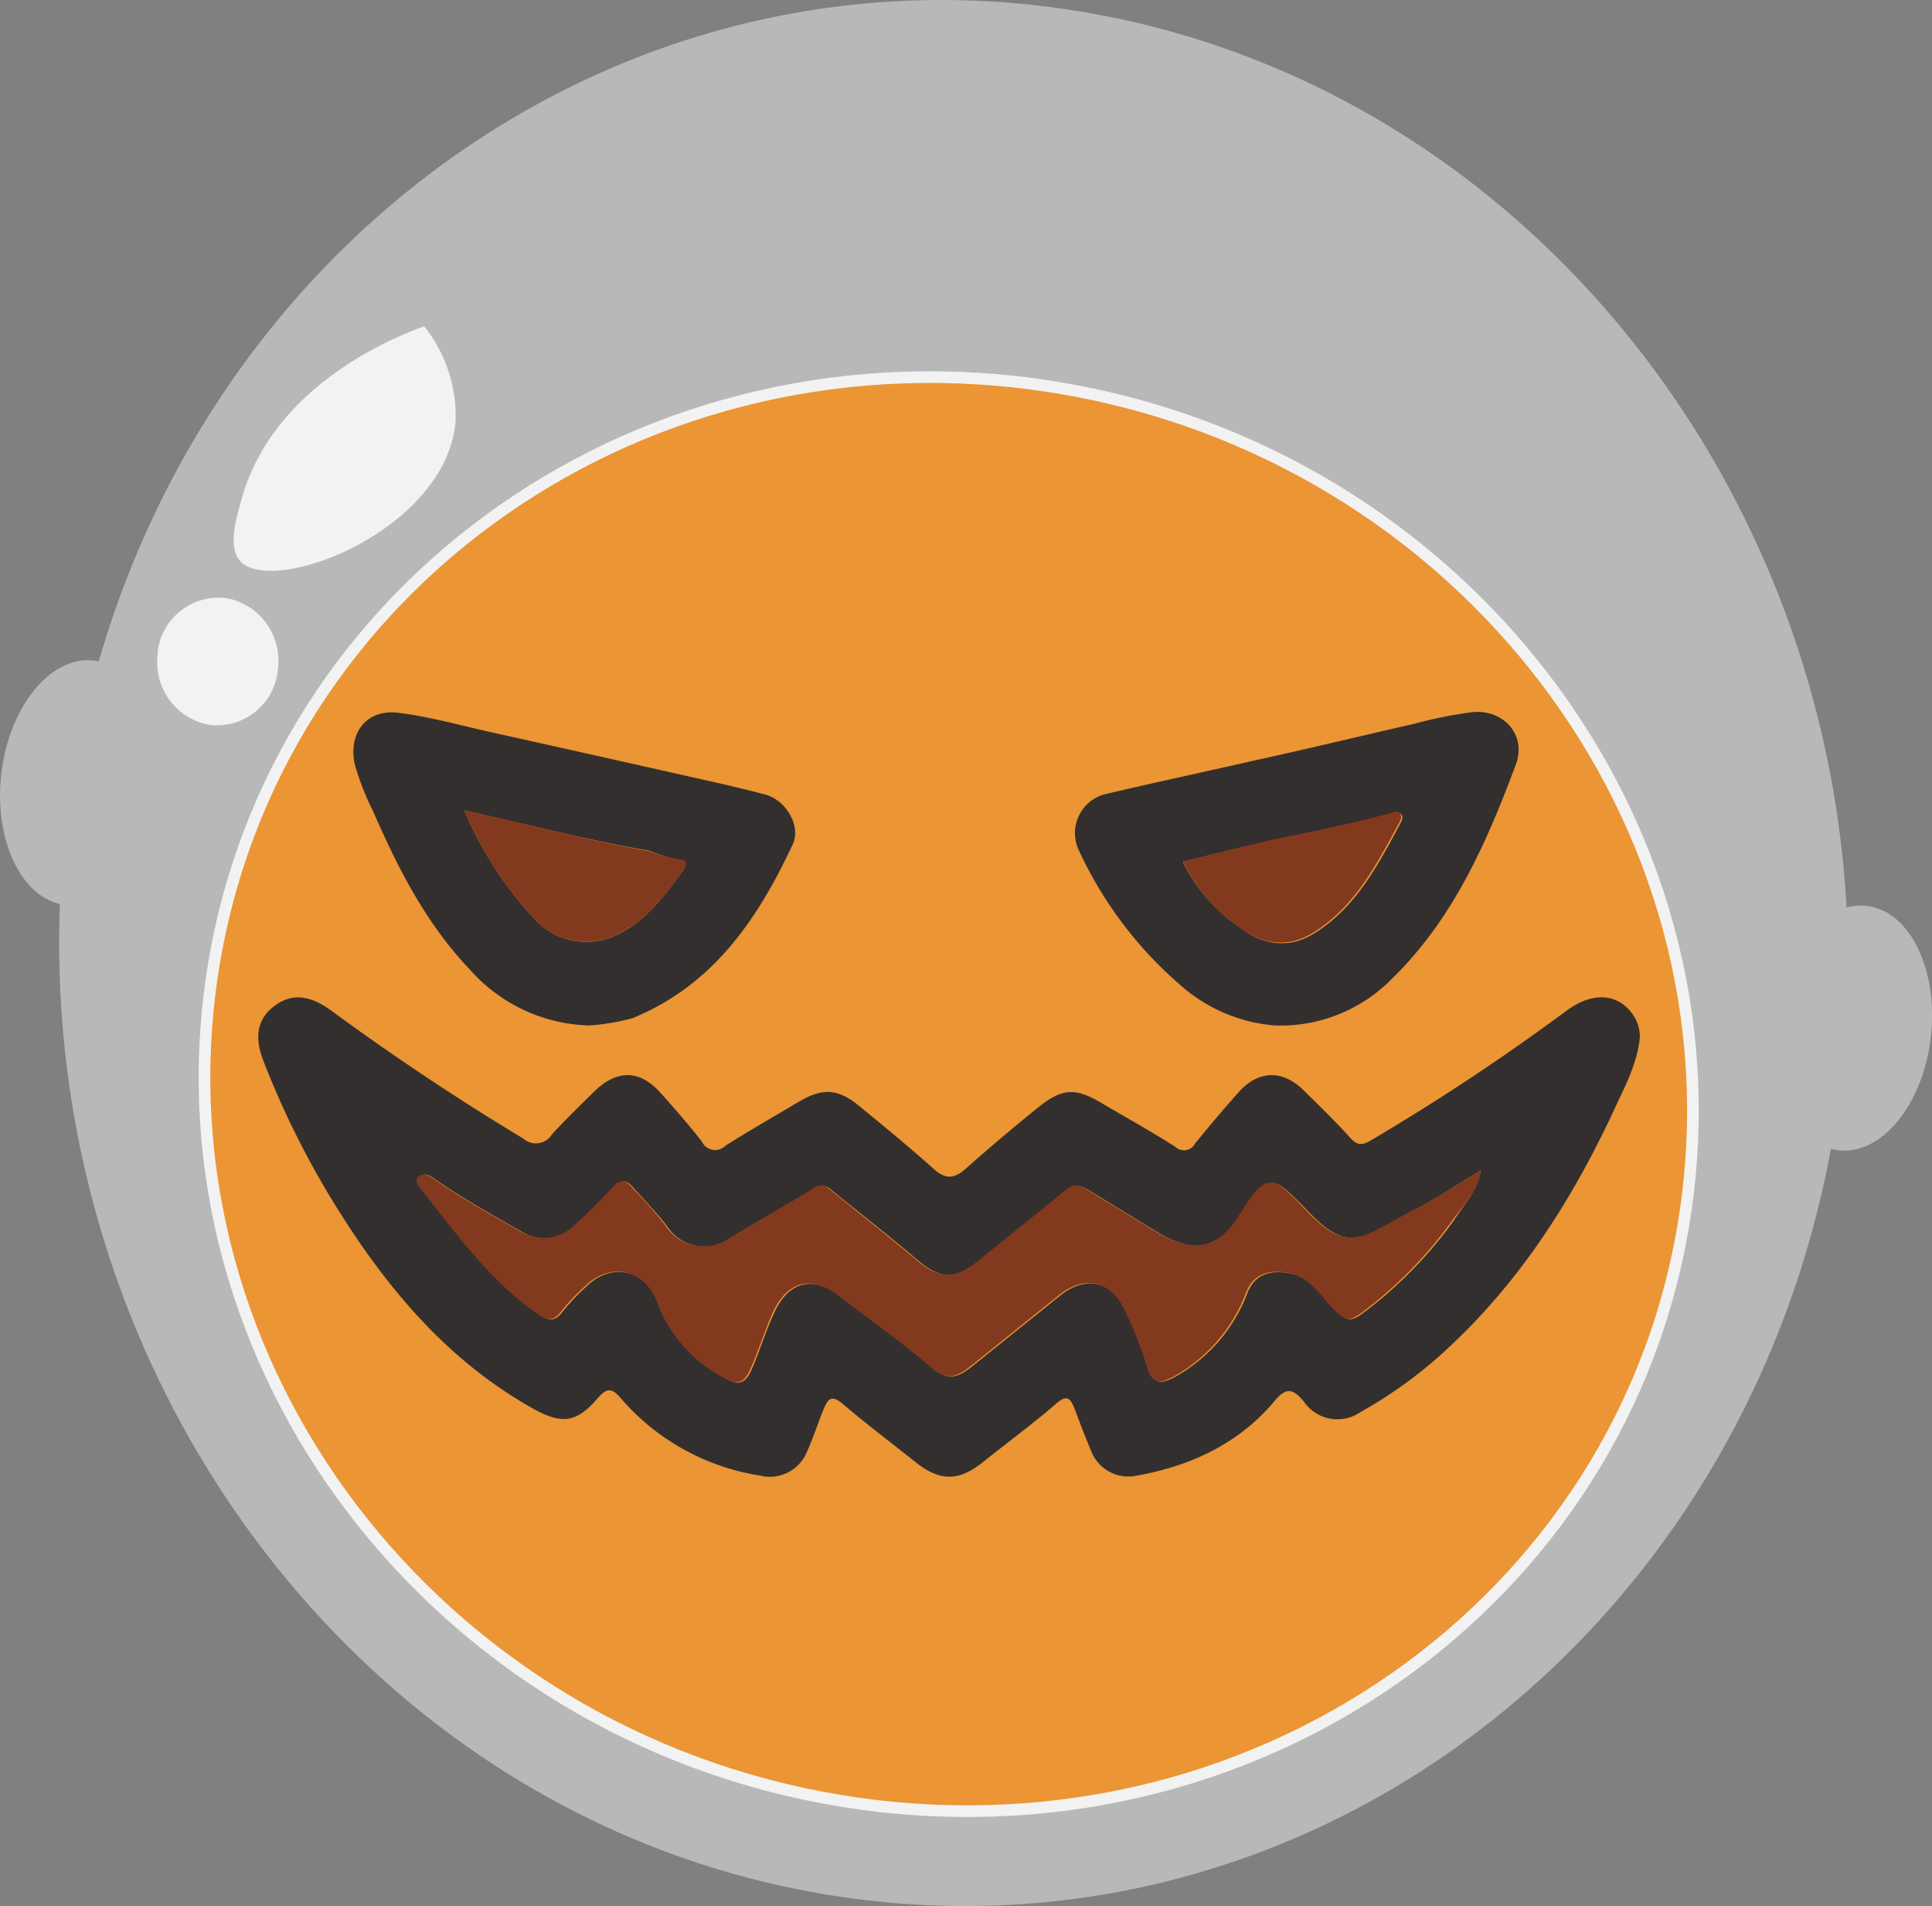 <svg id="Ebene_1" data-name="Ebene 1" xmlns="http://www.w3.org/2000/svg" viewBox="0 0 165.82 163.57"><rect x="0" y="0" width="165.82" height="163.57" fill="#808080" stroke="none"/><defs><style>.cls-1{fill:#b8b8b8;}.cls-2{fill:#eb9534;stroke:#f2f2f2;stroke-miterlimit:10;}.cls-3{fill:#f2f2f2;}.cls-4{fill:#332f2f;}.cls-5{fill:#83391d;}</style></defs><title>kosmihalloween</title><path class="cls-1" d="M165.69,89.15c-.72,5.79-4.3,10.06-8,9.55s-6.11-5.62-5.39-11.4,4.3-10.06,8-9.55S166.4,83.37,165.69,89.15Z" transform="translate(0.01 0)"/><path class="cls-1" d="M13.51,68.1c-.72,5.79-4.3,10.06-8,9.55S-.6,72,.12,66.25s4.3-10.06,8-9.55S14.23,62.27,13.51,68.1Z" transform="translate(0.01 0)"/><path class="cls-1" d="M5.67,70.66c-5.26,44.74,24.58,86,66.63,92.14S152.71,137.65,158,92.9,133.4,6.91,91.33.77,10.92,25.92,5.67,70.66Z" transform="translate(0.01 0)"/><path class="cls-2" d="M18,85.12c-4.19,33.63,20.81,64.82,55.83,69.67s66.81-18.49,71-52.12S124.05,37.85,89,33,22.22,51.49,18,85.12Z" transform="translate(0.01 0)"/><path class="cls-3" d="M13.54,56.05A5.44,5.44,0,0,0,18,62.21a5.26,5.26,0,0,0,5.83-4.62s0-.07,0-.11a5.45,5.45,0,0,0-4.46-6.16,5.28,5.28,0,0,0-5.85,4.6S13.54,56,13.54,56.05Z" transform="translate(0.01 0)"/><path class="cls-3" d="M36.4,28c-2.37.86-12.78,4.92-15.61,14.61-.55,1.9-1.28,4.39-.16,5.57,2.85,3,17.64-2.65,18.46-12A12.37,12.37,0,0,0,36.4,28Z" transform="translate(0.01 0)"/><path class="cls-4" d="M140.73,89.06c-.22,2.24-1.29,4.2-2.21,6.19-3.77,8.11-8.57,15.51-15.38,21.46a38.72,38.72,0,0,1-6.4,4.48,3.48,3.48,0,0,1-4.84-.91c-.91-1.08-1.48-1.29-2.5-.07-3.09,3.69-7.21,5.59-11.87,6.43a3.43,3.43,0,0,1-3.91-2.17c-.5-1.18-.94-2.38-1.4-3.57-.33-.86-.63-1.28-1.59-.44-2,1.74-4.17,3.32-6.26,5s-3.71,1.69-5.82,0-4.22-3.26-6.24-5c-1-.83-1.29-.34-1.62.45-.51,1.23-.91,2.51-1.46,3.72a3.44,3.44,0,0,1-4,2A19.81,19.81,0,0,1,53.28,120c-.8-.94-1.21-.9-2,0-1.84,2.13-3.12,2.26-5.64.82-7.1-4-12.22-10-16.52-16.83a74.74,74.74,0,0,1-6.54-13c-.79-2.06-.48-3.6,1-4.69s3-.9,4.82.41q8,5.88,16.51,11a1.62,1.62,0,0,0,2.46-.37c1.13-1.24,2.35-2.41,3.54-3.59,2-2,4-2,5.84.11,1.2,1.34,2.38,2.7,3.49,4.11a1.24,1.24,0,0,0,2,.36c2.06-1.31,4.18-2.51,6.27-3.76s3.43-1.15,5.26.37c2.15,1.77,4.31,3.53,6.38,5.39,1.05.94,1.8.8,2.79-.09,2-1.78,4-3.46,6.1-5.16s3.21-1.78,5.53-.4c2.1,1.24,4.24,2.42,6.29,3.73a1.07,1.07,0,0,0,1.7-.28c1.21-1.48,2.44-2.94,3.71-4.37,1.7-1.92,3.78-2,5.61-.19,1.37,1.34,2.74,2.68,4,4.07.57.62.94.7,1.74.24A191.76,191.76,0,0,0,134.49,86.7c2.22-1.62,4.38-1.45,5.65.37A3.32,3.32,0,0,1,140.73,89.06Zm-13.64,11.38c-2,1.2-3.93,2.48-6,3.59-4.22,2.29-5.35,3.63-9-.26-3-3.13-3.33-3.11-5.74.71-2,3.11-4.39,2.81-6.83,1.37-2-1.2-4-2.45-6-3.66-.66-.4-1.26-.68-2,0-2.43,2.06-5,4-7.41,6-2.07,1.7-3.4,1.63-5.45-.13-2.42-2.06-4.93-4-7.39-6a1,1,0,0,0-1.41,0c-2.36,1.42-4.76,2.79-7.13,4.2a3.86,3.86,0,0,1-5.52-1.08c-.88-1.15-1.92-2.18-2.87-3.27-.56-.64-1-.74-1.66,0a42.4,42.4,0,0,1-3.22,3.21,3.78,3.78,0,0,1-4.79.52c-2.45-1.39-4.91-2.77-7.24-4.37-.38-.26-.94-.74-1.39-.28s0,.88.32,1.23c2.93,3.73,5.72,7.58,9.65,10.4.88.63,1.51,1,2.3-.1a18.07,18.07,0,0,1,2.05-2.15c2.16-2.13,5.19-1.36,6.19,1.54a12.07,12.07,0,0,0,6,6.52c.68.39,1.39.35,1.89-.77.73-1.63,1.23-3.34,2-5,1.22-2.69,3.34-3.24,5.69-1.41,2.63,2.06,5.41,3.95,7.92,6.16,1.47,1.28,2.4.62,3.5-.25l7.46-6c2.19-1.74,4.47-1.22,5.65,1.35a33.62,33.62,0,0,1,1.88,4.78c.46,1.62,1.16,1.48,2.39.82a13.83,13.83,0,0,0,6.15-7.22c.67-1.6,2-1.9,3.6-1.62,2,.35,2.81,2.13,4.1,3.32.76.71,1.15.86,2.11.16a36.42,36.42,0,0,0,7.87-8C125.6,103.43,126.77,102.22,127.09,100.44Z" transform="translate(0.01 0)"/><path class="cls-4" d="M109.37,88a13.93,13.93,0,0,1-8.17-3.55A34.18,34.18,0,0,1,92.6,73a3.45,3.45,0,0,1,2.25-4.85c4.25-1,8.52-1.91,12.77-2.88,4.59-1,9.18-2.12,13.77-3.16a37.06,37.06,0,0,1,5-1c2.69-.24,4.64,2,3.7,4.5-2.49,6.69-5.37,13.24-10.6,18.35A13.39,13.39,0,0,1,109.37,88Zm-7.83-14a14.62,14.62,0,0,0,4.72,5.49c1.91,1.51,4.16,2,6.34.72,3.74-2.21,5.67-6,7.62-9.62.22-.4.21-1-.58-.82-3,.82-6,1.47-9,2.07S104.68,73.18,101.54,73.94Z" transform="translate(0.01 0)"/><path class="cls-4" d="M50.59,88A14.14,14.14,0,0,1,40.3,83.18C36.55,79.25,34.14,74.5,32,69.59a22.77,22.77,0,0,1-1.56-4c-.58-2.67,1-4.77,3.75-4.42s5.23,1.06,7.84,1.64q9,2,17.88,4c1.93.43,3.86.87,5.77,1.38,1.74.45,3.08,2.67,2.36,4.24-3,6.44-6.83,12.1-13.75,14.94A19,19,0,0,1,50.59,88ZM39.84,69.55A31.76,31.76,0,0,0,46,79a6,6,0,0,0,6.87,1.26c2.5-1.2,4.11-3.3,5.67-5.47.24-.33.6-1-.23-1A12.87,12.87,0,0,1,55.71,73C50.46,72.13,45.31,70.75,39.84,69.55Z" transform="translate(0.01 0)"/><path class="cls-5" d="M127.09,100.44c-.32,1.78-1.49,3-2.45,4.28a36.42,36.42,0,0,1-7.87,8c-1,.7-1.35.55-2.11-.16-1.29-1.19-2.12-3-4.1-3.32-1.58-.28-2.93,0-3.6,1.62a13.83,13.83,0,0,1-6.15,7.22c-1.23.66-1.93.8-2.39-.82a33.62,33.62,0,0,0-1.88-4.78c-1.18-2.57-3.46-3.09-5.65-1.35l-7.46,6c-1.1.87-2,1.53-3.5.25-2.51-2.21-5.29-4.1-7.92-6.16-2.35-1.83-4.47-1.28-5.69,1.41-.73,1.63-1.23,3.34-2,5-.5,1.12-1.21,1.16-1.89.77a12.07,12.07,0,0,1-6-6.52c-1-2.9-4-3.67-6.19-1.54a18.07,18.07,0,0,0-2.05,2.15c-.79,1.1-1.42.73-2.3.1-3.93-2.82-6.72-6.67-9.65-10.4-.28-.35-.73-.83-.32-1.23s1,0,1.39.28c2.33,1.6,4.79,3,7.24,4.37a3.78,3.78,0,0,0,4.79-.52,42.4,42.4,0,0,0,3.22-3.21c.64-.72,1.1-.62,1.66,0,1,1.09,2,2.12,2.87,3.27a3.86,3.86,0,0,0,5.52,1.08c2.37-1.41,4.77-2.78,7.13-4.2a1,1,0,0,1,1.41,0c2.46,2,5,4,7.39,6,2,1.76,3.38,1.83,5.45.13,2.45-2,5-4,7.41-6,.78-.67,1.38-.39,2,0,2,1.21,4,2.46,6,3.66,2.44,1.44,4.87,1.74,6.83-1.37,2.41-3.82,2.79-3.84,5.74-.71,3.65,3.89,4.78,2.55,9,.26C123.16,102.92,125.11,101.64,127.09,100.44Z" transform="translate(0.01 0)"/><path class="cls-5" d="M101.54,73.94c3.14-.76,6.07-1.57,9-2.16s6.06-1.25,9-2.07c.79-.22.8.42.58.82-2,3.66-3.88,7.41-7.62,9.62-2.18,1.28-4.43.79-6.34-.72A14.62,14.62,0,0,1,101.54,73.94Z" transform="translate(0.01 0)"/><path class="cls-5" d="M39.84,69.55c5.47,1.2,10.62,2.58,15.87,3.49a12.87,12.87,0,0,0,2.63.72c.83,0,.47.67.23,1C57,76.93,55.4,79,52.9,80.23A6,6,0,0,1,46,79,31.76,31.76,0,0,1,39.84,69.55Z" transform="translate(0.01 0)"/></svg>